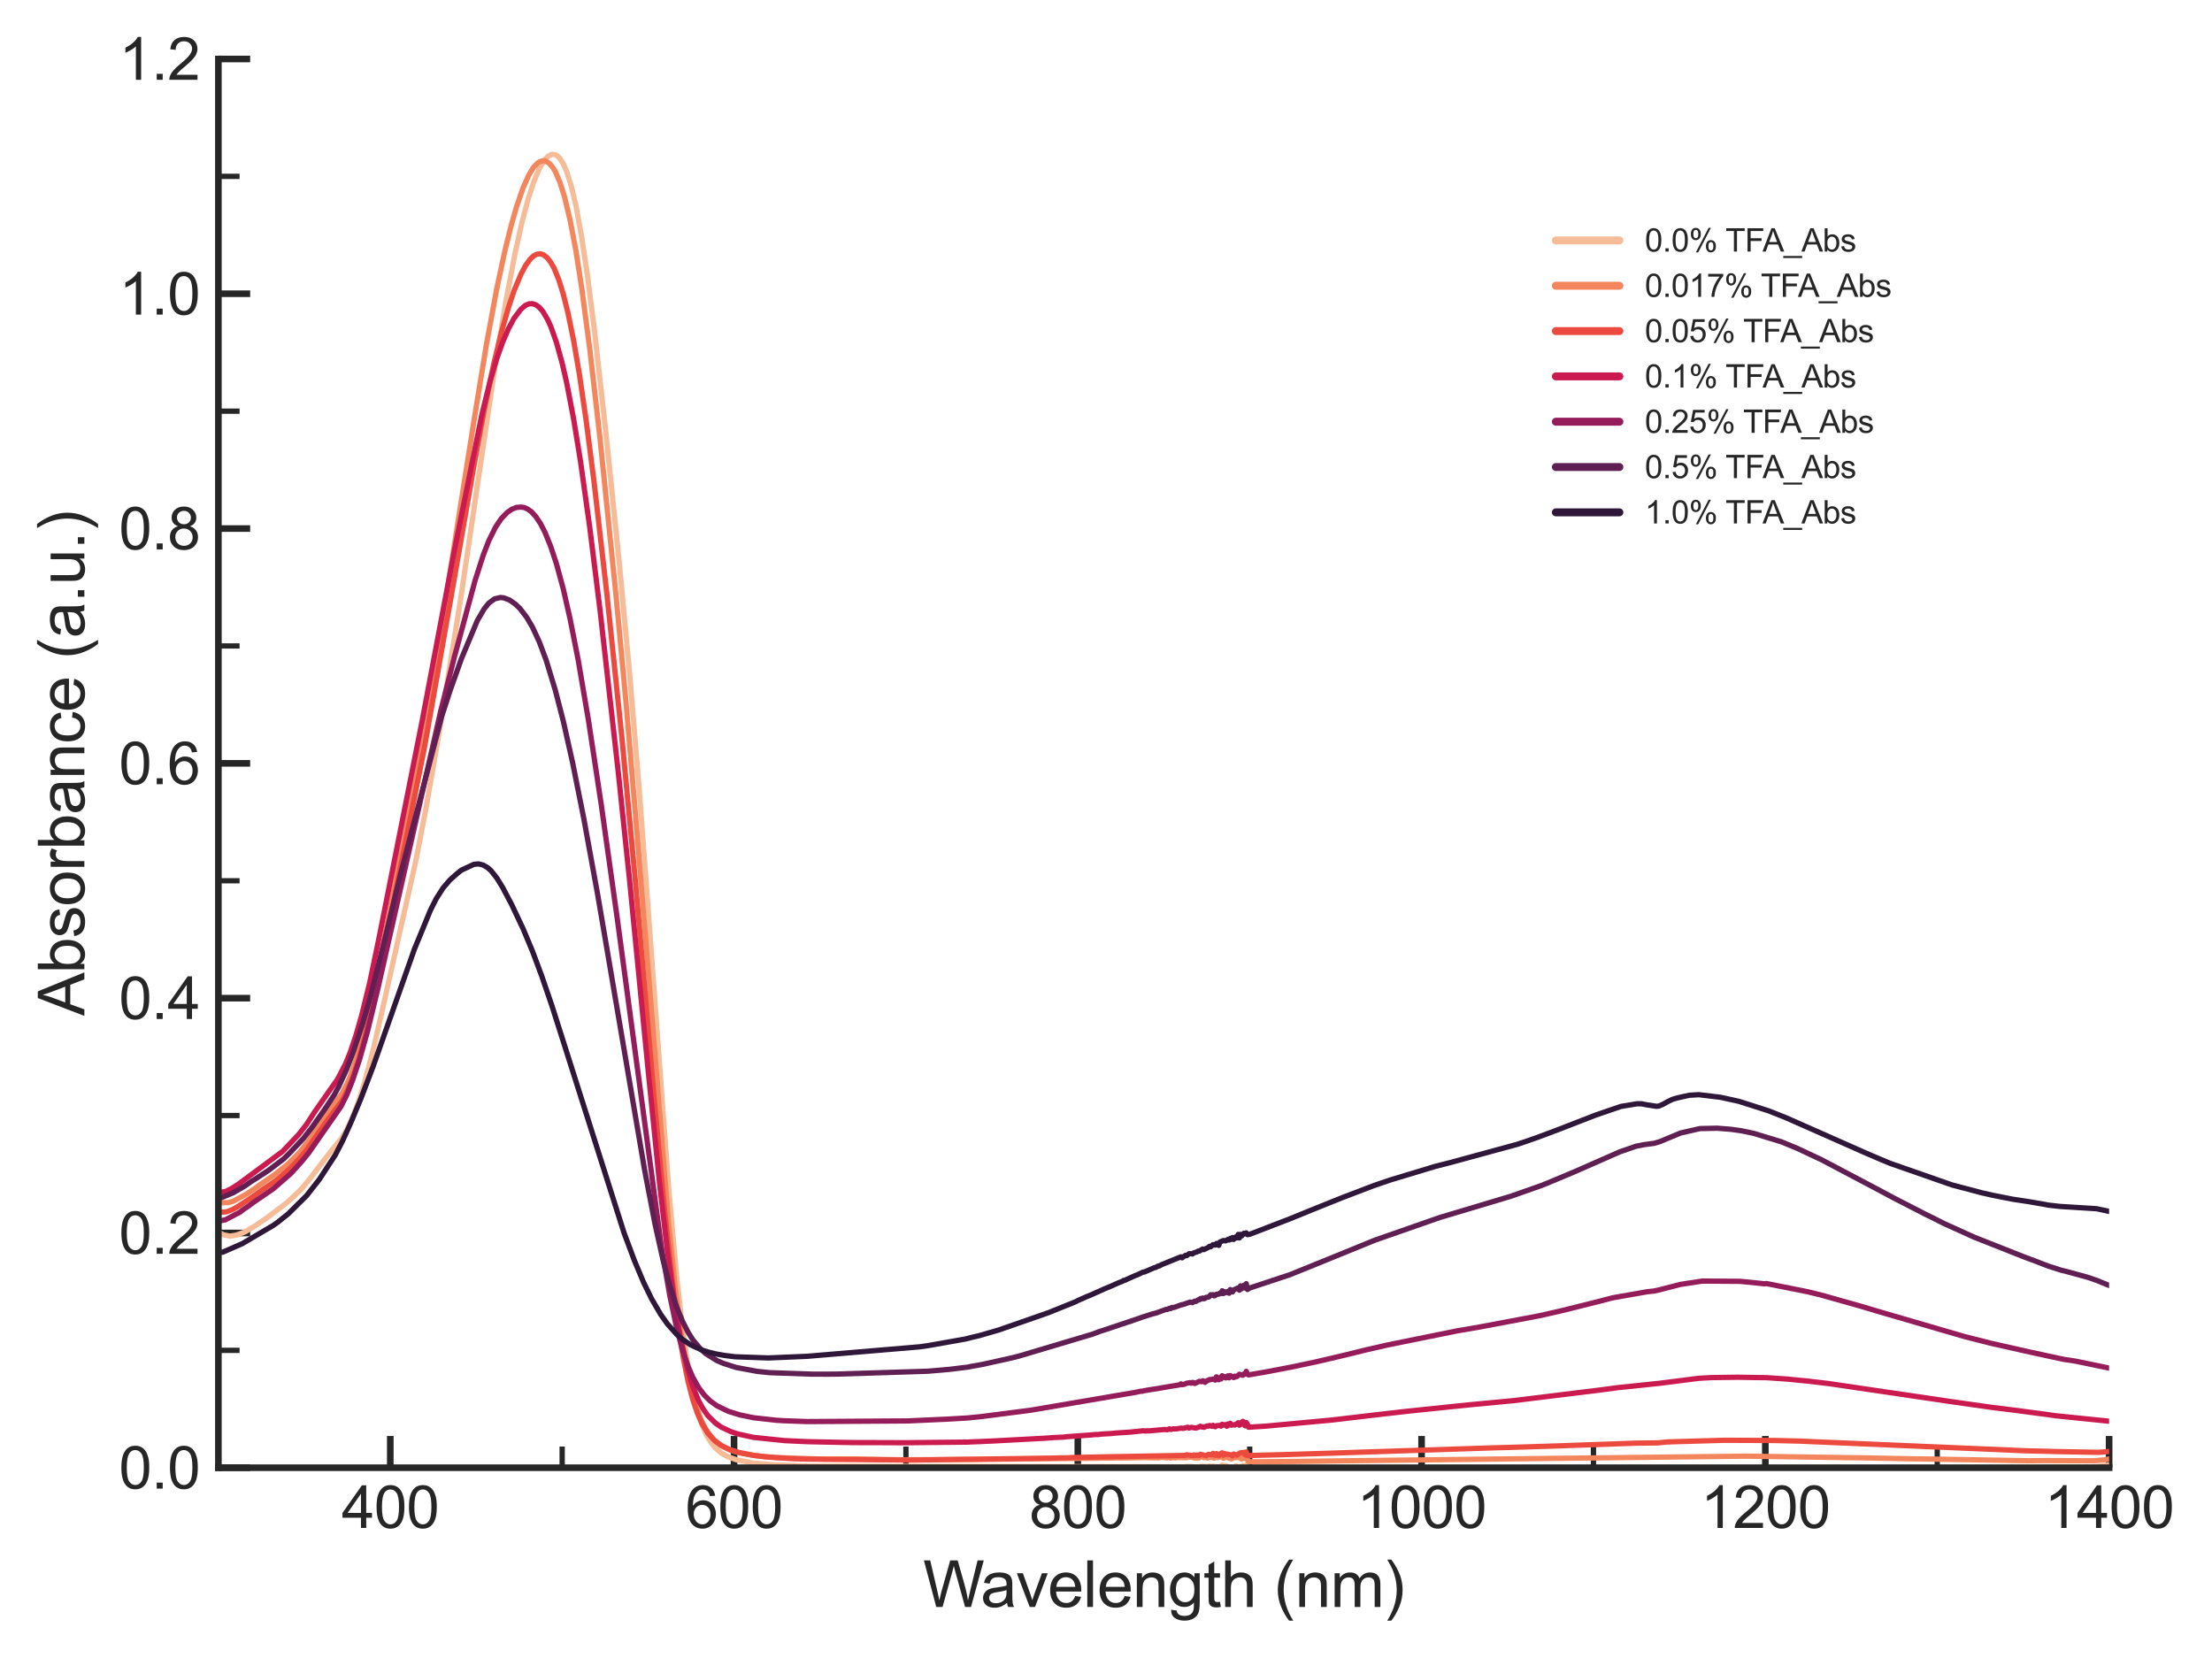 <?xml version="1.0" encoding="utf-8" standalone="no"?>
<!DOCTYPE svg PUBLIC "-//W3C//DTD SVG 1.1//EN"
  "http://www.w3.org/Graphics/SVG/1.1/DTD/svg11.dtd">
<svg xmlns:xlink="http://www.w3.org/1999/xlink" width="417.805pt" height="313.27pt" viewBox="0 0 417.805 313.27" xmlns="http://www.w3.org/2000/svg" version="1.1">
 <defs>
  <style type="text/css">*{stroke-linejoin: round; stroke-linecap: butt}</style>
 </defs>
 <g id="figure_1">
  <g id="patch_1">
   <path d="M 0 313.27 
L 417.805 313.27 
L 417.805 0 
L 0 0 
z
" style="fill: #ffffff"/>
  </g>
  <g id="axes_1">
   <g id="patch_2">
    <path d="M 41.251 277.249 
L 398.371 277.249 
L 398.371 11.137 
L 41.251 11.137 
z
" style="fill: #ffffff"/>
   </g>
   <g id="matplotlib.axis_1">
    <g id="xtick_1">
     <g id="line2d_1">
      <defs>
       <path id="m7fcf924cc2" d="M 0 0 
L 0 -6 
" style="stroke: #262626; stroke-width: 1.25"/>
      </defs>
      <g>
       <use xlink:href="#m7fcf924cc2" x="73.717" y="277.249" style="fill: #262626; stroke: #262626; stroke-width: 1.25"/>
      </g>
     </g>
     <g id="text_1">
      <!-- 400 -->
      <g style="fill: #262626" transform="translate(64.541 288.622) scale(0.11 -0.11)">
       <defs>
        <path id="ArialMT-34" d="M 2069 0 
L 2069 1097 
L 81 1097 
L 81 1613 
L 2172 4581 
L 2631 4581 
L 2631 1613 
L 3250 1613 
L 3250 1097 
L 2631 1097 
L 2631 0 
L 2069 0 
z
M 2069 1613 
L 2069 3678 
L 634 1613 
L 2069 1613 
z
" transform="scale(0.016)"/>
        <path id="ArialMT-30" d="M 266 2259 
Q 266 3072 433 3567 
Q 600 4063 929 4331 
Q 1259 4600 1759 4600 
Q 2128 4600 2406 4451 
Q 2684 4303 2865 4023 
Q 3047 3744 3150 3342 
Q 3253 2941 3253 2259 
Q 3253 1453 3087 958 
Q 2922 463 2592 192 
Q 2263 -78 1759 -78 
Q 1097 -78 719 397 
Q 266 969 266 2259 
z
M 844 2259 
Q 844 1131 1108 757 
Q 1372 384 1759 384 
Q 2147 384 2411 759 
Q 2675 1134 2675 2259 
Q 2675 3391 2411 3762 
Q 2147 4134 1753 4134 
Q 1366 4134 1134 3806 
Q 844 3388 844 2259 
z
" transform="scale(0.016)"/>
       </defs>
       <use xlink:href="#ArialMT-34"/>
       <use xlink:href="#ArialMT-30" x="55.615"/>
       <use xlink:href="#ArialMT-30" x="111.23"/>
      </g>
     </g>
    </g>
    <g id="xtick_2">
     <g id="line2d_2">
      <g>
       <use xlink:href="#m7fcf924cc2" x="138.648" y="277.249" style="fill: #262626; stroke: #262626; stroke-width: 1.25"/>
      </g>
     </g>
     <g id="text_2">
      <!-- 600 -->
      <g style="fill: #262626" transform="translate(129.472 288.622) scale(0.11 -0.11)">
       <defs>
        <path id="ArialMT-36" d="M 3184 3459 
L 2625 3416 
Q 2550 3747 2413 3897 
Q 2184 4138 1850 4138 
Q 1581 4138 1378 3988 
Q 1113 3794 959 3422 
Q 806 3050 800 2363 
Q 1003 2672 1297 2822 
Q 1591 2972 1913 2972 
Q 2475 2972 2870 2558 
Q 3266 2144 3266 1488 
Q 3266 1056 3080 686 
Q 2894 316 2569 119 
Q 2244 -78 1831 -78 
Q 1128 -78 684 439 
Q 241 956 241 2144 
Q 241 3472 731 4075 
Q 1159 4600 1884 4600 
Q 2425 4600 2770 4297 
Q 3116 3994 3184 3459 
z
M 888 1484 
Q 888 1194 1011 928 
Q 1134 663 1356 523 
Q 1578 384 1822 384 
Q 2178 384 2434 671 
Q 2691 959 2691 1453 
Q 2691 1928 2437 2201 
Q 2184 2475 1800 2475 
Q 1419 2475 1153 2201 
Q 888 1928 888 1484 
z
" transform="scale(0.016)"/>
       </defs>
       <use xlink:href="#ArialMT-36"/>
       <use xlink:href="#ArialMT-30" x="55.615"/>
       <use xlink:href="#ArialMT-30" x="111.23"/>
      </g>
     </g>
    </g>
    <g id="xtick_3">
     <g id="line2d_3">
      <g>
       <use xlink:href="#m7fcf924cc2" x="203.579" y="277.249" style="fill: #262626; stroke: #262626; stroke-width: 1.25"/>
      </g>
     </g>
     <g id="text_3">
      <!-- 800 -->
      <g style="fill: #262626" transform="translate(194.403 288.622) scale(0.11 -0.11)">
       <defs>
        <path id="ArialMT-38" d="M 1131 2484 
Q 781 2613 612 2850 
Q 444 3088 444 3419 
Q 444 3919 803 4259 
Q 1163 4600 1759 4600 
Q 2359 4600 2725 4251 
Q 3091 3903 3091 3403 
Q 3091 3084 2923 2848 
Q 2756 2613 2416 2484 
Q 2838 2347 3058 2040 
Q 3278 1734 3278 1309 
Q 3278 722 2862 322 
Q 2447 -78 1769 -78 
Q 1091 -78 675 323 
Q 259 725 259 1325 
Q 259 1772 486 2073 
Q 713 2375 1131 2484 
z
M 1019 3438 
Q 1019 3113 1228 2906 
Q 1438 2700 1772 2700 
Q 2097 2700 2305 2904 
Q 2513 3109 2513 3406 
Q 2513 3716 2298 3927 
Q 2084 4138 1766 4138 
Q 1444 4138 1231 3931 
Q 1019 3725 1019 3438 
z
M 838 1322 
Q 838 1081 952 856 
Q 1066 631 1291 507 
Q 1516 384 1775 384 
Q 2178 384 2440 643 
Q 2703 903 2703 1303 
Q 2703 1709 2433 1975 
Q 2163 2241 1756 2241 
Q 1359 2241 1098 1978 
Q 838 1716 838 1322 
z
" transform="scale(0.016)"/>
       </defs>
       <use xlink:href="#ArialMT-38"/>
       <use xlink:href="#ArialMT-30" x="55.615"/>
       <use xlink:href="#ArialMT-30" x="111.23"/>
      </g>
     </g>
    </g>
    <g id="xtick_4">
     <g id="line2d_4">
      <g>
       <use xlink:href="#m7fcf924cc2" x="268.509" y="277.249" style="fill: #262626; stroke: #262626; stroke-width: 1.25"/>
      </g>
     </g>
     <g id="text_4">
      <!-- 1000 -->
      <g style="fill: #262626" transform="translate(256.275 288.622) scale(0.11 -0.11)">
       <defs>
        <path id="ArialMT-31" d="M 2384 0 
L 1822 0 
L 1822 3584 
Q 1619 3391 1289 3197 
Q 959 3003 697 2906 
L 697 3450 
Q 1169 3672 1522 3987 
Q 1875 4303 2022 4600 
L 2384 4600 
L 2384 0 
z
" transform="scale(0.016)"/>
       </defs>
       <use xlink:href="#ArialMT-31"/>
       <use xlink:href="#ArialMT-30" x="55.615"/>
       <use xlink:href="#ArialMT-30" x="111.23"/>
       <use xlink:href="#ArialMT-30" x="166.846"/>
      </g>
     </g>
    </g>
    <g id="xtick_5">
     <g id="line2d_5">
      <g>
       <use xlink:href="#m7fcf924cc2" x="333.44" y="277.249" style="fill: #262626; stroke: #262626; stroke-width: 1.25"/>
      </g>
     </g>
     <g id="text_5">
      <!-- 1200 -->
      <g style="fill: #262626" transform="translate(321.206 288.622) scale(0.11 -0.11)">
       <defs>
        <path id="ArialMT-32" d="M 3222 541 
L 3222 0 
L 194 0 
Q 188 203 259 391 
Q 375 700 629 1000 
Q 884 1300 1366 1694 
Q 2113 2306 2375 2664 
Q 2638 3022 2638 3341 
Q 2638 3675 2398 3904 
Q 2159 4134 1775 4134 
Q 1369 4134 1125 3890 
Q 881 3647 878 3216 
L 300 3275 
Q 359 3922 746 4261 
Q 1134 4600 1788 4600 
Q 2447 4600 2831 4234 
Q 3216 3869 3216 3328 
Q 3216 3053 3103 2787 
Q 2991 2522 2730 2228 
Q 2469 1934 1863 1422 
Q 1356 997 1212 845 
Q 1069 694 975 541 
L 3222 541 
z
" transform="scale(0.016)"/>
       </defs>
       <use xlink:href="#ArialMT-31"/>
       <use xlink:href="#ArialMT-32" x="55.615"/>
       <use xlink:href="#ArialMT-30" x="111.23"/>
       <use xlink:href="#ArialMT-30" x="166.846"/>
      </g>
     </g>
    </g>
    <g id="xtick_6">
     <g id="line2d_6">
      <g>
       <use xlink:href="#m7fcf924cc2" x="398.371" y="277.249" style="fill: #262626; stroke: #262626; stroke-width: 1.25"/>
      </g>
     </g>
     <g id="text_6">
      <!-- 1400 -->
      <g style="fill: #262626" transform="translate(386.137 288.622) scale(0.11 -0.11)">
       <use xlink:href="#ArialMT-31"/>
       <use xlink:href="#ArialMT-34" x="55.615"/>
       <use xlink:href="#ArialMT-30" x="111.23"/>
       <use xlink:href="#ArialMT-30" x="166.846"/>
      </g>
     </g>
    </g>
    <g id="xtick_7">
     <g id="line2d_7">
      <defs>
       <path id="md3c2febfb7" d="M 0 0 
L 0 -4 
" style="stroke: #262626"/>
      </defs>
      <g>
       <use xlink:href="#md3c2febfb7" x="106.182" y="277.249" style="fill: #262626; stroke: #262626"/>
      </g>
     </g>
    </g>
    <g id="xtick_8">
     <g id="line2d_8">
      <g>
       <use xlink:href="#md3c2febfb7" x="171.113" y="277.249" style="fill: #262626; stroke: #262626"/>
      </g>
     </g>
    </g>
    <g id="xtick_9">
     <g id="line2d_9">
      <g>
       <use xlink:href="#md3c2febfb7" x="236.044" y="277.249" style="fill: #262626; stroke: #262626"/>
      </g>
     </g>
    </g>
    <g id="xtick_10">
     <g id="line2d_10">
      <g>
       <use xlink:href="#md3c2febfb7" x="300.975" y="277.249" style="fill: #262626; stroke: #262626"/>
      </g>
     </g>
    </g>
    <g id="xtick_11">
     <g id="line2d_11">
      <g>
       <use xlink:href="#md3c2febfb7" x="365.906" y="277.249" style="fill: #262626; stroke: #262626"/>
      </g>
     </g>
    </g>
    <g id="text_7">
     <!-- Wavelength (nm) -->
     <g style="fill: #262626" transform="translate(174.357 303.544) scale(0.12 -0.12)">
      <defs>
       <path id="ArialMT-57" d="M 1294 0 
L 78 4581 
L 700 4581 
L 1397 1578 
Q 1509 1106 1591 641 
Q 1766 1375 1797 1488 
L 2669 4581 
L 3400 4581 
L 4056 2263 
Q 4303 1400 4413 641 
Q 4500 1075 4641 1638 
L 5359 4581 
L 5969 4581 
L 4713 0 
L 4128 0 
L 3163 3491 
Q 3041 3928 3019 4028 
Q 2947 3713 2884 3491 
L 1913 0 
L 1294 0 
z
" transform="scale(0.016)"/>
       <path id="ArialMT-61" d="M 2588 409 
Q 2275 144 1986 34 
Q 1697 -75 1366 -75 
Q 819 -75 525 192 
Q 231 459 231 875 
Q 231 1119 342 1320 
Q 453 1522 633 1644 
Q 813 1766 1038 1828 
Q 1203 1872 1538 1913 
Q 2219 1994 2541 2106 
Q 2544 2222 2544 2253 
Q 2544 2597 2384 2738 
Q 2169 2928 1744 2928 
Q 1347 2928 1158 2789 
Q 969 2650 878 2297 
L 328 2372 
Q 403 2725 575 2942 
Q 747 3159 1072 3276 
Q 1397 3394 1825 3394 
Q 2250 3394 2515 3294 
Q 2781 3194 2906 3042 
Q 3031 2891 3081 2659 
Q 3109 2516 3109 2141 
L 3109 1391 
Q 3109 606 3145 398 
Q 3181 191 3288 0 
L 2700 0 
Q 2613 175 2588 409 
z
M 2541 1666 
Q 2234 1541 1622 1453 
Q 1275 1403 1131 1340 
Q 988 1278 909 1158 
Q 831 1038 831 891 
Q 831 666 1001 516 
Q 1172 366 1500 366 
Q 1825 366 2078 508 
Q 2331 650 2450 897 
Q 2541 1088 2541 1459 
L 2541 1666 
z
" transform="scale(0.016)"/>
       <path id="ArialMT-76" d="M 1344 0 
L 81 3319 
L 675 3319 
L 1388 1331 
Q 1503 1009 1600 663 
Q 1675 925 1809 1294 
L 2547 3319 
L 3125 3319 
L 1869 0 
L 1344 0 
z
" transform="scale(0.016)"/>
       <path id="ArialMT-65" d="M 2694 1069 
L 3275 997 
Q 3138 488 2766 206 
Q 2394 -75 1816 -75 
Q 1088 -75 661 373 
Q 234 822 234 1631 
Q 234 2469 665 2931 
Q 1097 3394 1784 3394 
Q 2450 3394 2872 2941 
Q 3294 2488 3294 1666 
Q 3294 1616 3291 1516 
L 816 1516 
Q 847 969 1125 678 
Q 1403 388 1819 388 
Q 2128 388 2347 550 
Q 2566 713 2694 1069 
z
M 847 1978 
L 2700 1978 
Q 2663 2397 2488 2606 
Q 2219 2931 1791 2931 
Q 1403 2931 1139 2672 
Q 875 2413 847 1978 
z
" transform="scale(0.016)"/>
       <path id="ArialMT-6c" d="M 409 0 
L 409 4581 
L 972 4581 
L 972 0 
L 409 0 
z
" transform="scale(0.016)"/>
       <path id="ArialMT-6e" d="M 422 0 
L 422 3319 
L 928 3319 
L 928 2847 
Q 1294 3394 1984 3394 
Q 2284 3394 2536 3286 
Q 2788 3178 2913 3003 
Q 3038 2828 3088 2588 
Q 3119 2431 3119 2041 
L 3119 0 
L 2556 0 
L 2556 2019 
Q 2556 2363 2490 2533 
Q 2425 2703 2258 2804 
Q 2091 2906 1866 2906 
Q 1506 2906 1245 2678 
Q 984 2450 984 1813 
L 984 0 
L 422 0 
z
" transform="scale(0.016)"/>
       <path id="ArialMT-67" d="M 319 -275 
L 866 -356 
Q 900 -609 1056 -725 
Q 1266 -881 1628 -881 
Q 2019 -881 2231 -725 
Q 2444 -569 2519 -288 
Q 2563 -116 2559 434 
Q 2191 0 1641 0 
Q 956 0 581 494 
Q 206 988 206 1678 
Q 206 2153 378 2554 
Q 550 2956 876 3175 
Q 1203 3394 1644 3394 
Q 2231 3394 2613 2919 
L 2613 3319 
L 3131 3319 
L 3131 450 
Q 3131 -325 2973 -648 
Q 2816 -972 2473 -1159 
Q 2131 -1347 1631 -1347 
Q 1038 -1347 672 -1080 
Q 306 -813 319 -275 
z
M 784 1719 
Q 784 1066 1043 766 
Q 1303 466 1694 466 
Q 2081 466 2343 764 
Q 2606 1063 2606 1700 
Q 2606 2309 2336 2618 
Q 2066 2928 1684 2928 
Q 1309 2928 1046 2623 
Q 784 2319 784 1719 
z
" transform="scale(0.016)"/>
       <path id="ArialMT-74" d="M 1650 503 
L 1731 6 
Q 1494 -44 1306 -44 
Q 1000 -44 831 53 
Q 663 150 594 308 
Q 525 466 525 972 
L 525 2881 
L 113 2881 
L 113 3319 
L 525 3319 
L 525 4141 
L 1084 4478 
L 1084 3319 
L 1650 3319 
L 1650 2881 
L 1084 2881 
L 1084 941 
Q 1084 700 1114 631 
Q 1144 563 1211 522 
Q 1278 481 1403 481 
Q 1497 481 1650 503 
z
" transform="scale(0.016)"/>
       <path id="ArialMT-68" d="M 422 0 
L 422 4581 
L 984 4581 
L 984 2938 
Q 1378 3394 1978 3394 
Q 2347 3394 2619 3248 
Q 2891 3103 3008 2847 
Q 3125 2591 3125 2103 
L 3125 0 
L 2563 0 
L 2563 2103 
Q 2563 2525 2380 2717 
Q 2197 2909 1863 2909 
Q 1613 2909 1392 2779 
Q 1172 2650 1078 2428 
Q 984 2206 984 1816 
L 984 0 
L 422 0 
z
" transform="scale(0.016)"/>
       <path id="ArialMT-20" transform="scale(0.016)"/>
       <path id="ArialMT-28" d="M 1497 -1347 
Q 1031 -759 709 28 
Q 388 816 388 1659 
Q 388 2403 628 3084 
Q 909 3875 1497 4659 
L 1900 4659 
Q 1522 4009 1400 3731 
Q 1209 3300 1100 2831 
Q 966 2247 966 1656 
Q 966 153 1900 -1347 
L 1497 -1347 
z
" transform="scale(0.016)"/>
       <path id="ArialMT-6d" d="M 422 0 
L 422 3319 
L 925 3319 
L 925 2853 
Q 1081 3097 1340 3245 
Q 1600 3394 1931 3394 
Q 2300 3394 2536 3241 
Q 2772 3088 2869 2813 
Q 3263 3394 3894 3394 
Q 4388 3394 4653 3120 
Q 4919 2847 4919 2278 
L 4919 0 
L 4359 0 
L 4359 2091 
Q 4359 2428 4304 2576 
Q 4250 2725 4106 2815 
Q 3963 2906 3769 2906 
Q 3419 2906 3187 2673 
Q 2956 2441 2956 1928 
L 2956 0 
L 2394 0 
L 2394 2156 
Q 2394 2531 2256 2718 
Q 2119 2906 1806 2906 
Q 1569 2906 1367 2781 
Q 1166 2656 1075 2415 
Q 984 2175 984 1722 
L 984 0 
L 422 0 
z
" transform="scale(0.016)"/>
       <path id="ArialMT-29" d="M 791 -1347 
L 388 -1347 
Q 1322 153 1322 1656 
Q 1322 2244 1188 2822 
Q 1081 3291 891 3722 
Q 769 4003 388 4659 
L 791 4659 
Q 1378 3875 1659 3084 
Q 1900 2403 1900 1659 
Q 1900 816 1576 28 
Q 1253 -759 791 -1347 
z
" transform="scale(0.016)"/>
      </defs>
      <use xlink:href="#ArialMT-57"/>
      <use xlink:href="#ArialMT-61" x="90.635"/>
      <use xlink:href="#ArialMT-76" x="146.25"/>
      <use xlink:href="#ArialMT-65" x="196.25"/>
      <use xlink:href="#ArialMT-6c" x="251.865"/>
      <use xlink:href="#ArialMT-65" x="274.082"/>
      <use xlink:href="#ArialMT-6e" x="329.697"/>
      <use xlink:href="#ArialMT-67" x="385.312"/>
      <use xlink:href="#ArialMT-74" x="440.928"/>
      <use xlink:href="#ArialMT-68" x="468.711"/>
      <use xlink:href="#ArialMT-20" x="524.326"/>
      <use xlink:href="#ArialMT-28" x="552.109"/>
      <use xlink:href="#ArialMT-6e" x="585.41"/>
      <use xlink:href="#ArialMT-6d" x="641.025"/>
      <use xlink:href="#ArialMT-29" x="724.326"/>
     </g>
    </g>
   </g>
   <g id="matplotlib.axis_2">
    <g id="ytick_1">
     <g id="line2d_12">
      <defs>
       <path id="ma974433d5e" d="M 0 0 
L 6 0 
" style="stroke: #262626; stroke-width: 1.25"/>
      </defs>
      <g>
       <use xlink:href="#ma974433d5e" x="41.251" y="277.249" style="fill: #262626; stroke: #262626; stroke-width: 1.25"/>
      </g>
     </g>
     <g id="text_8">
      <!-- 0.0 -->
      <g style="fill: #262626" transform="translate(22.461 281.186) scale(0.11 -0.11)">
       <defs>
        <path id="ArialMT-2e" d="M 581 0 
L 581 641 
L 1222 641 
L 1222 0 
L 581 0 
z
" transform="scale(0.016)"/>
       </defs>
       <use xlink:href="#ArialMT-30"/>
       <use xlink:href="#ArialMT-2e" x="55.615"/>
       <use xlink:href="#ArialMT-30" x="83.398"/>
      </g>
     </g>
    </g>
    <g id="ytick_2">
     <g id="line2d_13">
      <g>
       <use xlink:href="#ma974433d5e" x="41.251" y="232.897" style="fill: #262626; stroke: #262626; stroke-width: 1.25"/>
      </g>
     </g>
     <g id="text_9">
      <!-- 0.2 -->
      <g style="fill: #262626" transform="translate(22.461 236.834) scale(0.11 -0.11)">
       <use xlink:href="#ArialMT-30"/>
       <use xlink:href="#ArialMT-2e" x="55.615"/>
       <use xlink:href="#ArialMT-32" x="83.398"/>
      </g>
     </g>
    </g>
    <g id="ytick_3">
     <g id="line2d_14">
      <g>
       <use xlink:href="#ma974433d5e" x="41.251" y="188.545" style="fill: #262626; stroke: #262626; stroke-width: 1.25"/>
      </g>
     </g>
     <g id="text_10">
      <!-- 0.4 -->
      <g style="fill: #262626" transform="translate(22.461 192.482) scale(0.11 -0.11)">
       <use xlink:href="#ArialMT-30"/>
       <use xlink:href="#ArialMT-2e" x="55.615"/>
       <use xlink:href="#ArialMT-34" x="83.398"/>
      </g>
     </g>
    </g>
    <g id="ytick_4">
     <g id="line2d_15">
      <g>
       <use xlink:href="#ma974433d5e" x="41.251" y="144.193" style="fill: #262626; stroke: #262626; stroke-width: 1.25"/>
      </g>
     </g>
     <g id="text_11">
      <!-- 0.6 -->
      <g style="fill: #262626" transform="translate(22.461 148.13) scale(0.11 -0.11)">
       <use xlink:href="#ArialMT-30"/>
       <use xlink:href="#ArialMT-2e" x="55.615"/>
       <use xlink:href="#ArialMT-36" x="83.398"/>
      </g>
     </g>
    </g>
    <g id="ytick_5">
     <g id="line2d_16">
      <g>
       <use xlink:href="#ma974433d5e" x="41.251" y="99.841" style="fill: #262626; stroke: #262626; stroke-width: 1.25"/>
      </g>
     </g>
     <g id="text_12">
      <!-- 0.8 -->
      <g style="fill: #262626" transform="translate(22.461 103.778) scale(0.11 -0.11)">
       <use xlink:href="#ArialMT-30"/>
       <use xlink:href="#ArialMT-2e" x="55.615"/>
       <use xlink:href="#ArialMT-38" x="83.398"/>
      </g>
     </g>
    </g>
    <g id="ytick_6">
     <g id="line2d_17">
      <g>
       <use xlink:href="#ma974433d5e" x="41.251" y="55.489" style="fill: #262626; stroke: #262626; stroke-width: 1.25"/>
      </g>
     </g>
     <g id="text_13">
      <!-- 1.0 -->
      <g style="fill: #262626" transform="translate(22.461 59.426) scale(0.11 -0.11)">
       <use xlink:href="#ArialMT-31"/>
       <use xlink:href="#ArialMT-2e" x="55.615"/>
       <use xlink:href="#ArialMT-30" x="83.398"/>
      </g>
     </g>
    </g>
    <g id="ytick_7">
     <g id="line2d_18">
      <g>
       <use xlink:href="#ma974433d5e" x="41.251" y="11.137" style="fill: #262626; stroke: #262626; stroke-width: 1.25"/>
      </g>
     </g>
     <g id="text_14">
      <!-- 1.2 -->
      <g style="fill: #262626" transform="translate(22.461 15.074) scale(0.11 -0.11)">
       <use xlink:href="#ArialMT-31"/>
       <use xlink:href="#ArialMT-2e" x="55.615"/>
       <use xlink:href="#ArialMT-32" x="83.398"/>
      </g>
     </g>
    </g>
    <g id="ytick_8">
     <g id="line2d_19">
      <defs>
       <path id="mdc1d332858" d="M 0 0 
L 4 0 
" style="stroke: #262626"/>
      </defs>
      <g>
       <use xlink:href="#mdc1d332858" x="41.251" y="255.073" style="fill: #262626; stroke: #262626"/>
      </g>
     </g>
    </g>
    <g id="ytick_9">
     <g id="line2d_20">
      <g>
       <use xlink:href="#mdc1d332858" x="41.251" y="210.721" style="fill: #262626; stroke: #262626"/>
      </g>
     </g>
    </g>
    <g id="ytick_10">
     <g id="line2d_21">
      <g>
       <use xlink:href="#mdc1d332858" x="41.251" y="166.369" style="fill: #262626; stroke: #262626"/>
      </g>
     </g>
    </g>
    <g id="ytick_11">
     <g id="line2d_22">
      <g>
       <use xlink:href="#mdc1d332858" x="41.251" y="122.017" style="fill: #262626; stroke: #262626"/>
      </g>
     </g>
    </g>
    <g id="ytick_12">
     <g id="line2d_23">
      <g>
       <use xlink:href="#mdc1d332858" x="41.251" y="77.665" style="fill: #262626; stroke: #262626"/>
      </g>
     </g>
    </g>
    <g id="ytick_13">
     <g id="line2d_24">
      <g>
       <use xlink:href="#mdc1d332858" x="41.251" y="33.313" style="fill: #262626; stroke: #262626"/>
      </g>
     </g>
    </g>
    <g id="text_15">
     <!-- Absorbance (a.u.) -->
     <g style="fill: #262626" transform="translate(15.936 191.882) rotate(-90) scale(0.12 -0.12)">
      <defs>
       <path id="ArialMT-41" d="M -9 0 
L 1750 4581 
L 2403 4581 
L 4278 0 
L 3588 0 
L 3053 1388 
L 1138 1388 
L 634 0 
L -9 0 
z
M 1313 1881 
L 2866 1881 
L 2388 3150 
Q 2169 3728 2063 4100 
Q 1975 3659 1816 3225 
L 1313 1881 
z
" transform="scale(0.016)"/>
       <path id="ArialMT-62" d="M 941 0 
L 419 0 
L 419 4581 
L 981 4581 
L 981 2947 
Q 1338 3394 1891 3394 
Q 2197 3394 2470 3270 
Q 2744 3147 2920 2923 
Q 3097 2700 3197 2384 
Q 3297 2069 3297 1709 
Q 3297 856 2875 390 
Q 2453 -75 1863 -75 
Q 1275 -75 941 416 
L 941 0 
z
M 934 1684 
Q 934 1088 1097 822 
Q 1363 388 1816 388 
Q 2184 388 2453 708 
Q 2722 1028 2722 1663 
Q 2722 2313 2464 2622 
Q 2206 2931 1841 2931 
Q 1472 2931 1203 2611 
Q 934 2291 934 1684 
z
" transform="scale(0.016)"/>
       <path id="ArialMT-73" d="M 197 991 
L 753 1078 
Q 800 744 1014 566 
Q 1228 388 1613 388 
Q 2000 388 2187 545 
Q 2375 703 2375 916 
Q 2375 1106 2209 1216 
Q 2094 1291 1634 1406 
Q 1016 1563 777 1677 
Q 538 1791 414 1992 
Q 291 2194 291 2438 
Q 291 2659 392 2848 
Q 494 3038 669 3163 
Q 800 3259 1026 3326 
Q 1253 3394 1513 3394 
Q 1903 3394 2198 3281 
Q 2494 3169 2634 2976 
Q 2775 2784 2828 2463 
L 2278 2388 
Q 2241 2644 2061 2787 
Q 1881 2931 1553 2931 
Q 1166 2931 1000 2803 
Q 834 2675 834 2503 
Q 834 2394 903 2306 
Q 972 2216 1119 2156 
Q 1203 2125 1616 2013 
Q 2213 1853 2448 1751 
Q 2684 1650 2818 1456 
Q 2953 1263 2953 975 
Q 2953 694 2789 445 
Q 2625 197 2315 61 
Q 2006 -75 1616 -75 
Q 969 -75 630 194 
Q 291 463 197 991 
z
" transform="scale(0.016)"/>
       <path id="ArialMT-6f" d="M 213 1659 
Q 213 2581 725 3025 
Q 1153 3394 1769 3394 
Q 2453 3394 2887 2945 
Q 3322 2497 3322 1706 
Q 3322 1066 3130 698 
Q 2938 331 2570 128 
Q 2203 -75 1769 -75 
Q 1072 -75 642 372 
Q 213 819 213 1659 
z
M 791 1659 
Q 791 1022 1069 705 
Q 1347 388 1769 388 
Q 2188 388 2466 706 
Q 2744 1025 2744 1678 
Q 2744 2294 2464 2611 
Q 2184 2928 1769 2928 
Q 1347 2928 1069 2612 
Q 791 2297 791 1659 
z
" transform="scale(0.016)"/>
       <path id="ArialMT-72" d="M 416 0 
L 416 3319 
L 922 3319 
L 922 2816 
Q 1116 3169 1280 3281 
Q 1444 3394 1641 3394 
Q 1925 3394 2219 3213 
L 2025 2691 
Q 1819 2813 1613 2813 
Q 1428 2813 1281 2702 
Q 1134 2591 1072 2394 
Q 978 2094 978 1738 
L 978 0 
L 416 0 
z
" transform="scale(0.016)"/>
       <path id="ArialMT-63" d="M 2588 1216 
L 3141 1144 
Q 3050 572 2676 248 
Q 2303 -75 1759 -75 
Q 1078 -75 664 370 
Q 250 816 250 1647 
Q 250 2184 428 2587 
Q 606 2991 970 3192 
Q 1334 3394 1763 3394 
Q 2303 3394 2647 3120 
Q 2991 2847 3088 2344 
L 2541 2259 
Q 2463 2594 2264 2762 
Q 2066 2931 1784 2931 
Q 1359 2931 1093 2626 
Q 828 2322 828 1663 
Q 828 994 1084 691 
Q 1341 388 1753 388 
Q 2084 388 2306 591 
Q 2528 794 2588 1216 
z
" transform="scale(0.016)"/>
       <path id="ArialMT-75" d="M 2597 0 
L 2597 488 
Q 2209 -75 1544 -75 
Q 1250 -75 995 37 
Q 741 150 617 320 
Q 494 491 444 738 
Q 409 903 409 1263 
L 409 3319 
L 972 3319 
L 972 1478 
Q 972 1038 1006 884 
Q 1059 663 1231 536 
Q 1403 409 1656 409 
Q 1909 409 2131 539 
Q 2353 669 2445 892 
Q 2538 1116 2538 1541 
L 2538 3319 
L 3100 3319 
L 3100 0 
L 2597 0 
z
" transform="scale(0.016)"/>
      </defs>
      <use xlink:href="#ArialMT-41"/>
      <use xlink:href="#ArialMT-62" x="66.699"/>
      <use xlink:href="#ArialMT-73" x="122.314"/>
      <use xlink:href="#ArialMT-6f" x="172.314"/>
      <use xlink:href="#ArialMT-72" x="227.93"/>
      <use xlink:href="#ArialMT-62" x="261.23"/>
      <use xlink:href="#ArialMT-61" x="316.846"/>
      <use xlink:href="#ArialMT-6e" x="372.461"/>
      <use xlink:href="#ArialMT-63" x="428.076"/>
      <use xlink:href="#ArialMT-65" x="478.076"/>
      <use xlink:href="#ArialMT-20" x="533.691"/>
      <use xlink:href="#ArialMT-28" x="561.475"/>
      <use xlink:href="#ArialMT-61" x="594.775"/>
      <use xlink:href="#ArialMT-2e" x="650.391"/>
      <use xlink:href="#ArialMT-75" x="678.174"/>
      <use xlink:href="#ArialMT-2e" x="733.789"/>
      <use xlink:href="#ArialMT-29" x="761.572"/>
     </g>
    </g>
   </g>
   <g id="PolyCollection_1"/>
   <g id="PolyCollection_2"/>
   <g id="PolyCollection_3"/>
   <g id="PolyCollection_4"/>
   <g id="PolyCollection_5"/>
   <g id="PolyCollection_6"/>
   <g id="PolyCollection_7"/>
   <g id="line2d_25">
    <path d="M 41.468 232.823 
L 42.117 233.222 
L 43.416 233.504 
L 44.714 233.284 
L 46.229 232.722 
L 48.177 231.566 
L 50.558 229.939 
L 54.237 227.136 
L 55.536 225.947 
L 57.051 224.459 
L 58.35 222.891 
L 62.678 217.24 
L 64.41 215.159 
L 65.492 213.402 
L 66.574 211.108 
L 67.873 207.622 
L 68.955 204.124 
L 70.47 198.375 
L 72.418 189.873 
L 75.881 174.407 
L 78.478 162.907 
L 80.426 152.865 
L 82.807 139.183 
L 86.919 113.734 
L 89.733 94.67 
L 93.412 69.812 
L 95.577 56.763 
L 97.308 47.727 
L 98.607 41.925 
L 99.689 37.831 
L 100.771 34.464 
L 101.853 31.87 
L 102.936 30.096 
L 103.585 29.466 
L 104.234 29.152 
L 104.884 29.222 
L 105.316 29.479 
L 105.749 29.918 
L 106.399 30.948 
L 107.048 32.444 
L 107.914 35.213 
L 108.779 38.843 
L 109.862 44.798 
L 110.944 51.971 
L 112.242 62.071 
L 114.407 81.353 
L 117.004 106.656 
L 118.952 127.546 
L 120.683 148.42 
L 122.631 174.627 
L 126.311 224.595 
L 127.826 241.3 
L 128.908 250.874 
L 129.99 258.312 
L 130.856 262.933 
L 131.722 266.45 
L 132.587 269.118 
L 133.453 271.083 
L 134.319 272.515 
L 135.185 273.567 
L 136.267 274.487 
L 137.565 275.207 
L 139.081 275.74 
L 142.327 276.382 
L 145.79 276.664 
L 152.716 276.942 
L 223.707 277.071 
L 224.14 277 
L 225.006 277.01 
L 226.088 277.166 
L 226.304 277.058 
L 226.521 277.125 
L 226.954 276.954 
L 228.036 277.058 
L 228.469 276.9 
L 228.902 277.13 
L 229.118 276.912 
L 229.334 277.208 
L 229.767 277.013 
L 229.984 277.186 
L 230.2 277.142 
L 230.417 276.982 
L 230.633 277.074 
L 230.85 276.721 
L 231.066 277.018 
L 231.282 277.109 
L 231.499 276.861 
L 232.581 277.231 
L 232.797 277.314 
L 233.014 277.276 
L 233.447 276.868 
L 233.663 277.314 
L 233.88 277.078 
L 234.096 277.141 
L 234.312 276.998 
L 234.529 277.122 
L 234.745 276.796 
L 234.962 277.244 
L 235.178 277.126 
L 235.395 276.669 
L 235.611 277.255 
L 236.477 277.288 
L 243.836 277.277 
L 246.433 277.285 
L 262.233 277.269 
L 265.696 277.284 
L 272.189 277.281 
L 285.391 277.273 
L 366.988 277.246 
L 368.503 277.254 
L 381.056 277.262 
L 384.952 277.19 
L 386.9 277.153 
L 388.632 277.127 
L 391.012 277.134 
L 394.692 277.107 
L 395.99 277.044 
L 397.938 276.8 
L 398.371 276.689 
L 398.371 276.689 
" clip-path="url(#pfef8917ded)" style="fill: none; stroke: #f6bb97; stroke-linecap: round"/>
   </g>
   <g id="line2d_26">
    <path d="M 41.468 227.046 
L 41.901 227.197 
L 42.983 227.165 
L 43.416 227.097 
L 44.065 226.89 
L 46.446 225.617 
L 47.961 224.623 
L 49.043 223.837 
L 51.857 221.89 
L 54.454 219.826 
L 56.618 217.627 
L 58.35 215.409 
L 61.38 210.892 
L 64.626 206.524 
L 65.709 204.387 
L 66.791 201.627 
L 68.306 196.748 
L 69.821 190.722 
L 71.769 181.495 
L 79.993 138.97 
L 84.322 112.485 
L 89.517 79.525 
L 91.897 64.957 
L 93.845 54.452 
L 95.36 47.404 
L 96.443 42.998 
L 97.525 39.169 
L 98.823 35.415 
L 99.906 33.017 
L 100.771 31.607 
L 101.637 30.714 
L 102.07 30.489 
L 102.719 30.351 
L 103.152 30.46 
L 103.801 30.889 
L 104.451 31.691 
L 104.884 32.407 
L 105.749 34.414 
L 106.615 37.132 
L 107.697 41.672 
L 108.779 47.347 
L 109.862 54.324 
L 111.377 65.786 
L 113.325 82.769 
L 116.355 112.479 
L 118.303 133.379 
L 120.467 159.017 
L 126.311 231.464 
L 127.609 243.782 
L 128.692 252.094 
L 129.557 257.42 
L 130.423 261.688 
L 131.505 265.71 
L 132.371 268.056 
L 133.237 269.803 
L 134.102 271.125 
L 134.968 272.094 
L 136.267 273.091 
L 137.782 273.841 
L 139.513 274.383 
L 142.543 274.934 
L 146.439 275.322 
L 155.746 275.626 
L 161.806 275.596 
L 169.165 275.718 
L 170.464 275.744 
L 171.979 275.731 
L 175.009 275.719 
L 177.606 275.706 
L 180.203 275.69 
L 182.368 275.679 
L 183.666 275.69 
L 202.063 275.497 
L 204.228 275.471 
L 205.094 275.481 
L 205.743 275.468 
L 207.474 275.453 
L 208.124 275.421 
L 208.773 275.434 
L 210.288 275.409 
L 211.154 275.388 
L 211.587 275.403 
L 212.669 275.4 
L 214.4 275.371 
L 214.833 275.358 
L 216.348 275.327 
L 216.781 275.35 
L 217.647 275.365 
L 218.946 275.379 
L 219.162 275.297 
L 219.595 275.296 
L 220.461 275.381 
L 220.893 275.22 
L 221.11 275.43 
L 221.543 275.317 
L 221.976 275.376 
L 222.408 275.304 
L 224.14 275.349 
L 224.356 275.212 
L 224.573 275.279 
L 224.789 275.189 
L 225.655 275.389 
L 226.521 275.383 
L 226.737 275.069 
L 227.17 275.206 
L 227.387 275.349 
L 227.819 275.234 
L 228.036 275.421 
L 228.469 275.185 
L 228.685 275.184 
L 228.902 275.32 
L 229.118 274.929 
L 229.334 275.429 
L 229.551 275.365 
L 229.767 275.17 
L 229.984 275.336 
L 230.2 275.288 
L 230.417 275.103 
L 230.633 275.203 
L 230.85 275.132 
L 231.066 275.45 
L 231.282 274.975 
L 231.499 275.296 
L 231.715 275.044 
L 231.932 275.063 
L 232.148 275.471 
L 232.365 275.242 
L 232.581 275.578 
L 233.014 275.37 
L 233.23 274.915 
L 233.447 275.36 
L 233.663 275.301 
L 233.88 275.085 
L 234.096 275.367 
L 234.312 274.946 
L 234.529 275.591 
L 234.745 275.156 
L 235.178 275.512 
L 235.395 274.607 
L 235.611 275.712 
L 235.828 276.118 
L 238.641 276.112 
L 244.485 276.064 
L 255.307 275.919 
L 329.761 275.061 
L 331.276 275.079 
L 352.27 275.386 
L 360.711 275.555 
L 363.309 275.584 
L 383.221 275.924 
L 386.684 275.894 
L 388.199 275.906 
L 395.558 275.932 
L 397.722 275.73 
L 398.371 275.579 
L 398.371 275.579 
" clip-path="url(#pfef8917ded)" style="fill: none; stroke: #f4865e; stroke-linecap: round"/>
   </g>
   <g id="line2d_27">
    <path d="M 41.468 228.941 
L 42.333 228.948 
L 42.766 228.9 
L 43.416 228.676 
L 44.065 228.411 
L 44.931 227.911 
L 47.961 225.901 
L 49.476 224.802 
L 51.64 223.333 
L 52.506 222.69 
L 54.454 221.007 
L 56.402 219.043 
L 57.917 217.192 
L 61.596 211.928 
L 64.626 207.919 
L 65.492 206.259 
L 66.574 203.621 
L 67.656 200.419 
L 68.955 195.773 
L 70.254 190.369 
L 71.985 182.154 
L 80.21 140.972 
L 85.188 112.846 
L 89.517 87.993 
L 91.464 77.371 
L 93.196 68.991 
L 94.711 62.735 
L 96.01 58.18 
L 97.092 54.927 
L 98.39 51.814 
L 99.256 50.172 
L 100.122 48.975 
L 100.771 48.344 
L 101.421 48.008 
L 102.07 47.941 
L 102.719 48.169 
L 103.368 48.705 
L 104.018 49.549 
L 104.667 50.688 
L 105.533 52.825 
L 106.399 55.58 
L 107.264 59.048 
L 108.347 64.33 
L 109.429 70.653 
L 110.727 79.539 
L 112.242 91.336 
L 114.623 112.148 
L 117.437 139.086 
L 120.034 166.628 
L 123.497 206.75 
L 125.445 227.929 
L 126.96 241.924 
L 128.259 251.704 
L 129.124 256.857 
L 129.99 261.05 
L 130.856 264.392 
L 131.722 266.941 
L 132.587 268.897 
L 133.67 270.688 
L 134.968 272.12 
L 136.267 273.072 
L 137.998 273.89 
L 139.513 274.364 
L 142.111 274.882 
L 144.491 275.185 
L 149.469 275.519 
L 152.283 275.614 
L 172.412 275.801 
L 199.033 275.423 
L 200.116 275.381 
L 201.414 275.376 
L 202.496 275.322 
L 205.094 275.266 
L 208.557 275.187 
L 209.639 275.169 
L 223.924 274.909 
L 224.14 274.799 
L 225.222 274.947 
L 225.439 274.828 
L 225.655 274.952 
L 225.871 274.847 
L 226.521 274.921 
L 226.737 274.699 
L 227.819 274.962 
L 228.252 274.718 
L 228.902 274.802 
L 229.118 274.535 
L 229.551 274.903 
L 229.767 274.574 
L 230.2 274.992 
L 230.417 274.652 
L 230.85 274.427 
L 231.066 274.884 
L 231.282 274.554 
L 231.499 274.768 
L 231.715 274.657 
L 232.581 274.84 
L 232.797 275.024 
L 233.014 274.656 
L 233.663 274.869 
L 234.096 274.526 
L 234.312 274.403 
L 234.745 274.375 
L 234.962 274.347 
L 235.178 274.808 
L 235.395 274.26 
L 235.611 274.947 
L 237.992 274.881 
L 242.537 274.768 
L 250.112 274.538 
L 282.361 273.477 
L 284.959 273.412 
L 293.832 273.137 
L 308.983 272.602 
L 313.095 272.553 
L 315.043 272.367 
L 325.649 272.06 
L 334.955 272.095 
L 339.717 272.21 
L 382.788 274.05 
L 386.684 274.139 
L 387.982 274.184 
L 396.423 274.339 
L 398.371 274.173 
L 398.371 274.173 
" clip-path="url(#pfef8917ded)" style="fill: none; stroke: #ec4a3e; stroke-linecap: round"/>
   </g>
   <g id="line2d_28">
    <path d="M 41.468 225.19 
L 42.117 225.155 
L 42.766 225.015 
L 43.199 224.767 
L 43.632 224.563 
L 44.931 223.74 
L 48.177 221.352 
L 53.372 217.494 
L 56.402 214.308 
L 57.917 212.366 
L 59.432 210.024 
L 62.462 205.69 
L 63.761 203.861 
L 65.276 200.925 
L 66.141 198.794 
L 67.224 195.59 
L 68.306 191.832 
L 69.821 185.67 
L 71.552 177.375 
L 79.777 135.961 
L 85.837 103.91 
L 91.032 78.248 
L 92.547 72.104 
L 93.845 67.707 
L 94.927 64.67 
L 96.01 62.154 
L 97.092 60.121 
L 98.39 58.403 
L 99.256 57.671 
L 99.906 57.402 
L 100.555 57.359 
L 101.204 57.572 
L 101.853 58.054 
L 102.503 58.792 
L 103.368 60.244 
L 104.018 61.628 
L 105.1 64.68 
L 106.182 68.593 
L 107.048 72.37 
L 108.347 79.144 
L 109.645 87.136 
L 111.377 99.508 
L 113.325 115.168 
L 116.788 145.948 
L 118.952 166.654 
L 122.415 202.12 
L 124.579 223.554 
L 126.094 236.633 
L 127.393 246.006 
L 128.475 252.448 
L 129.774 258.263 
L 130.856 261.9 
L 131.938 264.543 
L 132.804 266.132 
L 133.67 267.374 
L 135.185 268.86 
L 136.267 269.595 
L 137.998 270.405 
L 139.297 270.851 
L 142.327 271.514 
L 148.171 272.121 
L 151.417 272.274 
L 152.716 272.328 
L 159.209 272.461 
L 161.373 272.492 
L 167.434 272.507 
L 171.113 272.525 
L 173.277 272.497 
L 174.792 272.481 
L 182.801 272.405 
L 183.45 272.364 
L 185.181 272.304 
L 186.264 272.245 
L 187.346 272.206 
L 197.302 271.674 
L 199.25 271.531 
L 200.765 271.473 
L 201.414 271.392 
L 206.176 271.047 
L 206.825 270.971 
L 207.474 270.969 
L 207.907 270.901 
L 209.855 270.788 
L 210.721 270.697 
L 213.535 270.511 
L 215.915 270.265 
L 216.348 270.318 
L 216.565 270.265 
L 216.998 270.289 
L 220.028 270.019 
L 220.461 270.086 
L 220.893 269.897 
L 221.11 270.016 
L 221.543 269.918 
L 222.192 269.905 
L 223.058 269.761 
L 223.491 269.821 
L 224.356 269.599 
L 224.573 269.753 
L 225.006 269.616 
L 225.871 269.762 
L 226.304 269.613 
L 226.737 269.412 
L 226.954 269.55 
L 227.17 269.509 
L 227.387 269.621 
L 228.036 269.336 
L 228.252 269.396 
L 228.469 269.266 
L 228.902 269.42 
L 229.118 269.226 
L 229.334 269.444 
L 229.551 269.502 
L 229.767 269.308 
L 230.417 269.247 
L 230.633 269.39 
L 230.85 269.028 
L 231.066 269.205 
L 231.499 269.098 
L 231.715 269.414 
L 231.932 268.983 
L 232.148 269.199 
L 232.365 268.846 
L 232.581 269.203 
L 233.014 269.126 
L 233.23 269.176 
L 233.88 268.748 
L 234.096 269.213 
L 234.312 268.752 
L 234.529 269.023 
L 234.745 268.485 
L 234.962 268.632 
L 235.178 269.331 
L 235.395 268.709 
L 235.611 269.032 
L 235.828 269.594 
L 239.074 269.39 
L 251.627 268.23 
L 259.419 267.309 
L 265.912 266.565 
L 277.383 265.374 
L 285.824 264.577 
L 302.706 262.503 
L 305.52 262.121 
L 310.282 261.629 
L 313.528 261.287 
L 320.887 260.35 
L 323.268 260.219 
L 328.246 260.152 
L 331.276 260.205 
L 333.657 260.229 
L 337.553 260.497 
L 341.448 260.881 
L 345.344 261.338 
L 368.503 264.753 
L 376.295 265.86 
L 380.407 266.365 
L 384.736 266.94 
L 386.684 267.198 
L 388.199 267.416 
L 398.371 268.46 
L 398.371 268.46 
" clip-path="url(#pfef8917ded)" style="fill: none; stroke: #ca1a50; stroke-linecap: round"/>
   </g>
   <g id="line2d_29">
    <path d="M 41.468 230.625 
L 42.55 230.426 
L 45.364 228.944 
L 46.013 228.432 
L 46.879 227.857 
L 47.744 227.211 
L 48.61 226.61 
L 51.64 224.532 
L 54.887 221.711 
L 57.051 219.326 
L 58.35 217.706 
L 60.514 214.591 
L 64.41 209 
L 65.492 206.831 
L 66.574 204.113 
L 67.873 200.254 
L 69.388 194.913 
L 71.336 186.899 
L 83.24 134.321 
L 85.837 124.048 
L 89.733 109.659 
L 91.248 104.942 
L 92.33 102.123 
L 93.629 99.521 
L 94.711 97.926 
L 95.793 96.812 
L 96.659 96.207 
L 97.525 95.856 
L 98.39 95.784 
L 99.04 95.87 
L 99.689 96.182 
L 100.338 96.633 
L 101.204 97.577 
L 102.07 98.875 
L 102.936 100.551 
L 104.018 103.223 
L 105.1 106.496 
L 106.399 111.273 
L 107.697 116.986 
L 109.212 124.675 
L 111.16 136.129 
L 113.541 151.817 
L 116.571 173.382 
L 125.012 236.128 
L 126.527 244.818 
L 127.826 250.922 
L 128.908 254.984 
L 129.99 258.152 
L 130.856 260.165 
L 131.938 262.08 
L 133.02 263.514 
L 134.102 264.595 
L 135.401 265.539 
L 137.565 266.588 
L 139.73 267.263 
L 142.327 267.801 
L 146.656 268.281 
L 147.954 268.361 
L 152.5 268.527 
L 171.546 268.403 
L 172.412 268.36 
L 177.823 268.116 
L 178.688 268.08 
L 182.801 267.841 
L 183.666 267.751 
L 185.181 267.604 
L 186.047 267.494 
L 194.705 266.378 
L 214.4 263.02 
L 215.483 262.795 
L 215.699 262.803 
L 216.132 262.693 
L 217.43 262.471 
L 218.513 262.314 
L 219.811 262.087 
L 222.841 261.583 
L 223.058 261.408 
L 223.274 261.56 
L 223.707 261.479 
L 224.14 261.283 
L 224.789 261.172 
L 225.006 261.274 
L 225.222 261.134 
L 225.439 261.164 
L 225.655 261.334 
L 226.088 261.135 
L 226.521 260.92 
L 226.954 260.998 
L 227.17 260.824 
L 227.387 260.879 
L 227.603 261.118 
L 228.036 260.773 
L 228.252 260.73 
L 228.469 260.574 
L 228.685 260.615 
L 229.118 260.493 
L 229.551 260.69 
L 229.767 260.073 
L 229.984 260.52 
L 230.2 260.628 
L 230.417 260.212 
L 230.633 260.479 
L 230.85 259.862 
L 231.066 260.183 
L 231.282 260.036 
L 231.499 260.274 
L 231.715 260.232 
L 231.932 259.881 
L 232.148 260.261 
L 232.365 259.836 
L 232.797 260.091 
L 233.014 260.221 
L 233.23 259.946 
L 233.447 260.092 
L 233.663 259.996 
L 234.096 259.584 
L 234.745 259.78 
L 234.962 259.536 
L 235.178 259.581 
L 235.395 259.038 
L 235.611 259.553 
L 235.828 259.713 
L 239.074 259.157 
L 243.836 258.247 
L 248.381 257.288 
L 251.411 256.585 
L 253.792 256.025 
L 258.12 254.961 
L 260.501 254.423 
L 262.016 254.07 
L 275.435 251.351 
L 276.734 251.143 
L 279.981 250.57 
L 290.802 248.529 
L 295.131 247.542 
L 302.057 245.811 
L 304.654 245.136 
L 311.147 244 
L 312.446 243.859 
L 313.312 243.67 
L 317.424 242.614 
L 321.536 241.987 
L 328.679 242.035 
L 332.791 242.449 
L 333.224 242.511 
L 333.657 242.454 
L 341.448 244.005 
L 344.046 244.645 
L 351.621 246.781 
L 354.435 247.629 
L 360.062 249.265 
L 371.1 252.483 
L 376.078 253.743 
L 383.654 255.45 
L 389.714 256.759 
L 392.095 257.123 
L 398.371 258.424 
L 398.371 258.424 
" clip-path="url(#pfef8917ded)" style="fill: none; stroke: #951c5b; stroke-linecap: round"/>
   </g>
   <g id="line2d_30">
    <path d="M 41.468 226.218 
L 41.901 226.198 
L 44.065 225.296 
L 46.229 224.037 
L 47.528 223.136 
L 48.177 222.731 
L 50.125 221.462 
L 50.774 221.031 
L 53.588 218.898 
L 54.67 217.834 
L 57.268 215.097 
L 58.999 212.872 
L 61.38 209.48 
L 63.111 206.859 
L 63.977 205.257 
L 65.492 201.963 
L 66.791 198.514 
L 68.522 193.261 
L 70.037 188.008 
L 72.202 179.364 
L 75.665 165.077 
L 83.456 135.229 
L 84.971 130.562 
L 87.136 124.463 
L 90.166 117.202 
L 91.464 114.99 
L 92.33 113.92 
L 93.412 113.122 
L 94.495 112.864 
L 95.144 112.932 
L 96.226 113.333 
L 97.308 114.09 
L 98.174 114.904 
L 99.473 116.592 
L 100.555 118.428 
L 101.853 121.224 
L 103.152 124.681 
L 104.884 130.366 
L 106.399 136.233 
L 108.13 143.942 
L 110.294 154.749 
L 112.892 169.001 
L 115.705 185.497 
L 121.766 221.069 
L 123.714 231.188 
L 125.229 237.998 
L 126.527 242.898 
L 127.826 246.915 
L 128.908 249.581 
L 129.99 251.699 
L 130.856 253.068 
L 132.155 254.631 
L 133.237 255.646 
L 135.401 257.005 
L 136.7 257.558 
L 139.081 258.313 
L 142.976 259.038 
L 145.357 259.285 
L 153.365 259.569 
L 156.612 259.57 
L 158.127 259.555 
L 175.225 259.017 
L 177.823 258.796 
L 179.338 258.663 
L 182.801 258.239 
L 183.45 258.1 
L 184.316 257.956 
L 185.831 257.671 
L 191.242 256.47 
L 192.54 256.134 
L 206.392 252.004 
L 207.691 251.507 
L 208.557 251.237 
L 211.37 250.293 
L 214.184 249.354 
L 215.05 249.059 
L 215.915 248.746 
L 216.348 248.62 
L 217.647 248.197 
L 218.296 248.043 
L 220.244 247.34 
L 220.461 247.358 
L 220.893 247.13 
L 221.11 247.192 
L 221.326 246.982 
L 221.759 246.969 
L 223.058 246.494 
L 223.491 246.402 
L 224.789 245.955 
L 225.222 246.06 
L 225.655 245.782 
L 225.871 245.836 
L 226.304 245.54 
L 226.521 245.535 
L 226.737 245.285 
L 226.954 245.351 
L 227.17 245.183 
L 227.387 245.33 
L 227.603 245.258 
L 227.819 245.059 
L 228.252 245.015 
L 228.469 244.882 
L 228.685 244.567 
L 228.902 244.664 
L 229.118 244.548 
L 229.334 244.784 
L 229.551 244.699 
L 229.767 244.468 
L 230.2 244.46 
L 230.417 244.261 
L 230.633 244.34 
L 230.85 243.812 
L 231.066 244.346 
L 231.282 243.979 
L 231.499 244.195 
L 231.932 243.935 
L 232.148 244.287 
L 232.365 243.589 
L 232.797 244.042 
L 233.014 243.655 
L 233.88 243.261 
L 234.096 243.708 
L 234.312 242.89 
L 234.529 243.433 
L 234.962 242.771 
L 235.178 243.286 
L 235.395 242.479 
L 235.611 243.581 
L 236.044 243.298 
L 243.619 240.797 
L 249.679 238.34 
L 259.636 234.28 
L 271.972 229.974 
L 285.391 225.96 
L 291.019 223.981 
L 292.317 223.466 
L 297.295 221.381 
L 305.953 217.577 
L 308.983 216.527 
L 310.498 216.222 
L 312.446 215.966 
L 313.528 215.641 
L 317.424 214.02 
L 321.103 213.179 
L 324.35 213.112 
L 326.947 213.321 
L 328.895 213.594 
L 331.276 214.094 
L 336.47 215.683 
L 339.501 216.93 
L 344.046 219.064 
L 354.435 224.546 
L 357.898 226.397 
L 363.741 229.399 
L 365.256 230.135 
L 367.204 231.127 
L 370.235 232.493 
L 372.832 233.674 
L 382.355 237.439 
L 384.519 238.243 
L 385.818 238.751 
L 386.9 239.161 
L 389.281 239.925 
L 390.363 240.187 
L 393.177 240.957 
L 394.475 241.317 
L 395.99 241.845 
L 398.371 242.81 
L 398.371 242.81 
" clip-path="url(#pfef8917ded)" style="fill: none; stroke: #601f52; stroke-linecap: round"/>
   </g>
   <g id="line2d_31">
    <path d="M 41.468 236.629 
L 42.117 236.512 
L 45.796 234.9 
L 51.64 231.456 
L 52.506 230.838 
L 54.454 229.275 
L 57.917 225.842 
L 60.298 222.806 
L 63.328 218.172 
L 64.626 215.662 
L 66.141 212.349 
L 68.089 207.701 
L 70.47 201.457 
L 78.262 179.324 
L 81.292 171.951 
L 82.374 169.799 
L 83.673 167.752 
L 84.971 166.232 
L 86.27 165.069 
L 87.136 164.373 
L 89.517 163.267 
L 90.382 163.182 
L 91.248 163.395 
L 92.114 163.901 
L 92.763 164.484 
L 93.845 165.855 
L 94.927 167.613 
L 96.659 170.897 
L 98.823 175.489 
L 100.555 179.631 
L 102.286 184.256 
L 104.234 189.937 
L 106.831 198.097 
L 117.87 232.884 
L 119.818 238.088 
L 121.549 242.212 
L 123.064 245.319 
L 124.796 248.295 
L 126.094 250.12 
L 127.826 252.062 
L 128.908 253.002 
L 130.423 254.021 
L 132.587 255.024 
L 133.886 255.428 
L 135.185 255.745 
L 136.916 256.045 
L 138.864 256.288 
L 145.141 256.509 
L 152.5 256.194 
L 173.71 254.407 
L 175.442 254.155 
L 182.368 252.926 
L 183.45 252.648 
L 184.965 252.294 
L 186.48 251.852 
L 188.644 251.228 
L 198.168 247.912 
L 199.033 247.553 
L 203.146 245.895 
L 203.579 245.666 
L 205.31 244.905 
L 205.959 244.651 
L 206.825 244.256 
L 207.474 243.974 
L 208.557 243.479 
L 209.639 243.04 
L 211.154 242.363 
L 212.02 242.017 
L 212.236 241.863 
L 212.452 241.856 
L 212.885 241.637 
L 214.4 240.958 
L 214.833 240.8 
L 215.915 240.284 
L 216.132 240.28 
L 216.998 239.908 
L 218.08 239.444 
L 218.296 239.418 
L 218.729 239.157 
L 218.946 239.148 
L 219.378 238.899 
L 223.058 237.405 
L 223.274 237.596 
L 223.707 237.269 
L 223.924 237.126 
L 224.14 237.186 
L 224.573 236.83 
L 225.006 236.813 
L 225.222 236.872 
L 225.439 236.679 
L 226.088 236.476 
L 226.304 236.33 
L 226.521 236.328 
L 227.17 235.925 
L 227.387 236.048 
L 227.819 235.831 
L 228.252 235.621 
L 228.469 235.418 
L 228.685 235.506 
L 229.118 235.108 
L 229.551 235.187 
L 229.767 234.885 
L 229.984 234.881 
L 230.2 235.248 
L 230.417 234.62 
L 231.066 234.328 
L 231.499 234.389 
L 231.932 234.12 
L 232.148 234.237 
L 232.365 233.937 
L 232.581 234.106 
L 232.797 233.764 
L 233.014 234.118 
L 233.447 233.627 
L 233.663 233.843 
L 233.88 233.17 
L 234.096 233.843 
L 234.312 233.163 
L 234.529 233.458 
L 234.962 232.955 
L 235.178 233.051 
L 235.395 232.886 
L 235.611 233.214 
L 236.044 233.153 
L 243.619 230.235 
L 247.515 228.649 
L 251.195 227.166 
L 253.575 226.212 
L 259.419 223.977 
L 262.666 222.87 
L 271.107 220.321 
L 273.92 219.607 
L 286.69 216.124 
L 288.422 215.535 
L 290.153 214.934 
L 292.317 214.129 
L 294.698 213.23 
L 301.408 210.626 
L 306.169 208.996 
L 309.199 208.499 
L 310.065 208.5 
L 310.931 208.677 
L 312.879 208.977 
L 313.312 208.933 
L 314.177 208.56 
L 315.043 208.07 
L 315.909 207.653 
L 316.775 207.402 
L 318.073 207.105 
L 319.156 206.879 
L 320.887 206.78 
L 324.999 207.277 
L 328.462 208.04 
L 334.09 209.841 
L 337.336 211.132 
L 345.128 214.575 
L 352.27 217.74 
L 355.3 219.036 
L 357.032 219.756 
L 368.719 223.835 
L 374.347 225.318 
L 376.511 225.806 
L 380.191 226.531 
L 383.221 226.986 
L 384.736 227.252 
L 386.034 227.471 
L 386.9 227.641 
L 389.065 227.885 
L 395.99 228.318 
L 398.155 228.774 
L 398.371 228.822 
L 398.371 228.822 
" clip-path="url(#pfef8917ded)" style="fill: none; stroke: #2e1739; stroke-linecap: round"/>
   </g>
   <g id="line2d_32"/>
   <g id="line2d_33"/>
   <g id="line2d_34"/>
   <g id="line2d_35"/>
   <g id="line2d_36"/>
   <g id="line2d_37"/>
   <g id="line2d_38"/>
   <g id="patch_3">
    <path d="M 41.251 277.249 
L 41.251 11.137 
" style="fill: none; stroke: #262626; stroke-width: 1.25; stroke-linejoin: miter; stroke-linecap: square"/>
   </g>
   <g id="patch_4">
    <path d="M 41.251 277.249 
L 398.371 277.249 
" style="fill: none; stroke: #262626; stroke-width: 1.25; stroke-linejoin: miter; stroke-linecap: square"/>
   </g>
   <g id="legend_1">
    <g id="line2d_39">
     <path d="M 293.872 45.416 
L 299.872 45.416 
L 305.872 45.416 
" style="fill: none; stroke: #f6bb97; stroke-width: 1.5; stroke-linecap: round"/>
    </g>
    <g id="text_16">
     <!-- 0.0% TFA_Abs -->
     <g style="fill: #262626" transform="translate(310.672 47.516) scale(0.06 -0.06)">
      <defs>
       <path id="ArialMT-25" d="M 372 3481 
Q 372 3972 619 4315 
Q 866 4659 1334 4659 
Q 1766 4659 2048 4351 
Q 2331 4044 2331 3447 
Q 2331 2866 2045 2552 
Q 1759 2238 1341 2238 
Q 925 2238 648 2547 
Q 372 2856 372 3481 
z
M 1350 4272 
Q 1141 4272 1002 4090 
Q 863 3909 863 3425 
Q 863 2984 1003 2804 
Q 1144 2625 1350 2625 
Q 1563 2625 1702 2806 
Q 1841 2988 1841 3469 
Q 1841 3913 1700 4092 
Q 1559 4272 1350 4272 
z
M 1353 -169 
L 3859 4659 
L 4316 4659 
L 1819 -169 
L 1353 -169 
z
M 3334 1075 
Q 3334 1569 3581 1911 
Q 3828 2253 4300 2253 
Q 4731 2253 5014 1945 
Q 5297 1638 5297 1041 
Q 5297 459 5011 145 
Q 4725 -169 4303 -169 
Q 3888 -169 3611 142 
Q 3334 453 3334 1075 
z
M 4316 1866 
Q 4103 1866 3964 1684 
Q 3825 1503 3825 1019 
Q 3825 581 3965 400 
Q 4106 219 4313 219 
Q 4528 219 4667 400 
Q 4806 581 4806 1063 
Q 4806 1506 4665 1686 
Q 4525 1866 4316 1866 
z
" transform="scale(0.016)"/>
       <path id="ArialMT-54" d="M 1659 0 
L 1659 4041 
L 150 4041 
L 150 4581 
L 3781 4581 
L 3781 4041 
L 2266 4041 
L 2266 0 
L 1659 0 
z
" transform="scale(0.016)"/>
       <path id="ArialMT-46" d="M 525 0 
L 525 4581 
L 3616 4581 
L 3616 4041 
L 1131 4041 
L 1131 2622 
L 3281 2622 
L 3281 2081 
L 1131 2081 
L 1131 0 
L 525 0 
z
" transform="scale(0.016)"/>
       <path id="ArialMT-5f" d="M -97 -1272 
L -97 -866 
L 3631 -866 
L 3631 -1272 
L -97 -1272 
z
" transform="scale(0.016)"/>
      </defs>
      <use xlink:href="#ArialMT-30"/>
      <use xlink:href="#ArialMT-2e" x="55.615"/>
      <use xlink:href="#ArialMT-30" x="83.398"/>
      <use xlink:href="#ArialMT-25" x="139.014"/>
      <use xlink:href="#ArialMT-20" x="227.93"/>
      <use xlink:href="#ArialMT-54" x="253.963"/>
      <use xlink:href="#ArialMT-46" x="315.047"/>
      <use xlink:href="#ArialMT-41" x="370.631"/>
      <use xlink:href="#ArialMT-5f" x="437.33"/>
      <use xlink:href="#ArialMT-41" x="492.945"/>
      <use xlink:href="#ArialMT-62" x="559.645"/>
      <use xlink:href="#ArialMT-73" x="615.26"/>
     </g>
    </g>
    <g id="line2d_40">
     <path d="M 293.872 53.976 
L 299.872 53.976 
L 305.872 53.976 
" style="fill: none; stroke: #f4865e; stroke-width: 1.5; stroke-linecap: round"/>
    </g>
    <g id="text_17">
     <!-- 0.017% TFA_Abs -->
     <g style="fill: #262626" transform="translate(310.672 56.076) scale(0.06 -0.06)">
      <defs>
       <path id="ArialMT-37" d="M 303 3981 
L 303 4522 
L 3269 4522 
L 3269 4084 
Q 2831 3619 2401 2847 
Q 1972 2075 1738 1259 
Q 1569 684 1522 0 
L 944 0 
Q 953 541 1156 1306 
Q 1359 2072 1739 2783 
Q 2119 3494 2547 3981 
L 303 3981 
z
" transform="scale(0.016)"/>
      </defs>
      <use xlink:href="#ArialMT-30"/>
      <use xlink:href="#ArialMT-2e" x="55.615"/>
      <use xlink:href="#ArialMT-30" x="83.398"/>
      <use xlink:href="#ArialMT-31" x="139.014"/>
      <use xlink:href="#ArialMT-37" x="194.629"/>
      <use xlink:href="#ArialMT-25" x="250.244"/>
      <use xlink:href="#ArialMT-20" x="339.16"/>
      <use xlink:href="#ArialMT-54" x="365.193"/>
      <use xlink:href="#ArialMT-46" x="426.277"/>
      <use xlink:href="#ArialMT-41" x="481.861"/>
      <use xlink:href="#ArialMT-5f" x="548.561"/>
      <use xlink:href="#ArialMT-41" x="604.176"/>
      <use xlink:href="#ArialMT-62" x="670.875"/>
      <use xlink:href="#ArialMT-73" x="726.49"/>
     </g>
    </g>
    <g id="line2d_41">
     <path d="M 293.872 62.536 
L 299.872 62.536 
L 305.872 62.536 
" style="fill: none; stroke: #ec4a3e; stroke-width: 1.5; stroke-linecap: round"/>
    </g>
    <g id="text_18">
     <!-- 0.05% TFA_Abs -->
     <g style="fill: #262626" transform="translate(310.672 64.636) scale(0.06 -0.06)">
      <defs>
       <path id="ArialMT-35" d="M 266 1200 
L 856 1250 
Q 922 819 1161 601 
Q 1400 384 1738 384 
Q 2144 384 2425 690 
Q 2706 997 2706 1503 
Q 2706 1984 2436 2262 
Q 2166 2541 1728 2541 
Q 1456 2541 1237 2417 
Q 1019 2294 894 2097 
L 366 2166 
L 809 4519 
L 3088 4519 
L 3088 3981 
L 1259 3981 
L 1013 2750 
Q 1425 3038 1878 3038 
Q 2478 3038 2890 2622 
Q 3303 2206 3303 1553 
Q 3303 931 2941 478 
Q 2500 -78 1738 -78 
Q 1113 -78 717 272 
Q 322 622 266 1200 
z
" transform="scale(0.016)"/>
      </defs>
      <use xlink:href="#ArialMT-30"/>
      <use xlink:href="#ArialMT-2e" x="55.615"/>
      <use xlink:href="#ArialMT-30" x="83.398"/>
      <use xlink:href="#ArialMT-35" x="139.014"/>
      <use xlink:href="#ArialMT-25" x="194.629"/>
      <use xlink:href="#ArialMT-20" x="283.545"/>
      <use xlink:href="#ArialMT-54" x="309.578"/>
      <use xlink:href="#ArialMT-46" x="370.662"/>
      <use xlink:href="#ArialMT-41" x="426.246"/>
      <use xlink:href="#ArialMT-5f" x="492.945"/>
      <use xlink:href="#ArialMT-41" x="548.561"/>
      <use xlink:href="#ArialMT-62" x="615.26"/>
      <use xlink:href="#ArialMT-73" x="670.875"/>
     </g>
    </g>
    <g id="line2d_42">
     <path d="M 293.872 71.097 
L 299.872 71.097 
L 305.872 71.097 
" style="fill: none; stroke: #ca1a50; stroke-width: 1.5; stroke-linecap: round"/>
    </g>
    <g id="text_19">
     <!-- 0.1% TFA_Abs -->
     <g style="fill: #262626" transform="translate(310.672 73.197) scale(0.06 -0.06)">
      <use xlink:href="#ArialMT-30"/>
      <use xlink:href="#ArialMT-2e" x="55.615"/>
      <use xlink:href="#ArialMT-31" x="83.398"/>
      <use xlink:href="#ArialMT-25" x="139.014"/>
      <use xlink:href="#ArialMT-20" x="227.93"/>
      <use xlink:href="#ArialMT-54" x="253.963"/>
      <use xlink:href="#ArialMT-46" x="315.047"/>
      <use xlink:href="#ArialMT-41" x="370.631"/>
      <use xlink:href="#ArialMT-5f" x="437.33"/>
      <use xlink:href="#ArialMT-41" x="492.945"/>
      <use xlink:href="#ArialMT-62" x="559.645"/>
      <use xlink:href="#ArialMT-73" x="615.26"/>
     </g>
    </g>
    <g id="line2d_43">
     <path d="M 293.872 79.657 
L 299.872 79.657 
L 305.872 79.657 
" style="fill: none; stroke: #951c5b; stroke-width: 1.5; stroke-linecap: round"/>
    </g>
    <g id="text_20">
     <!-- 0.25% TFA_Abs -->
     <g style="fill: #262626" transform="translate(310.672 81.757) scale(0.06 -0.06)">
      <use xlink:href="#ArialMT-30"/>
      <use xlink:href="#ArialMT-2e" x="55.615"/>
      <use xlink:href="#ArialMT-32" x="83.398"/>
      <use xlink:href="#ArialMT-35" x="139.014"/>
      <use xlink:href="#ArialMT-25" x="194.629"/>
      <use xlink:href="#ArialMT-20" x="283.545"/>
      <use xlink:href="#ArialMT-54" x="309.578"/>
      <use xlink:href="#ArialMT-46" x="370.662"/>
      <use xlink:href="#ArialMT-41" x="426.246"/>
      <use xlink:href="#ArialMT-5f" x="492.945"/>
      <use xlink:href="#ArialMT-41" x="548.561"/>
      <use xlink:href="#ArialMT-62" x="615.26"/>
      <use xlink:href="#ArialMT-73" x="670.875"/>
     </g>
    </g>
    <g id="line2d_44">
     <path d="M 293.872 88.217 
L 299.872 88.217 
L 305.872 88.217 
" style="fill: none; stroke: #601f52; stroke-width: 1.5; stroke-linecap: round"/>
    </g>
    <g id="text_21">
     <!-- 0.5% TFA_Abs -->
     <g style="fill: #262626" transform="translate(310.672 90.317) scale(0.06 -0.06)">
      <use xlink:href="#ArialMT-30"/>
      <use xlink:href="#ArialMT-2e" x="55.615"/>
      <use xlink:href="#ArialMT-35" x="83.398"/>
      <use xlink:href="#ArialMT-25" x="139.014"/>
      <use xlink:href="#ArialMT-20" x="227.93"/>
      <use xlink:href="#ArialMT-54" x="253.963"/>
      <use xlink:href="#ArialMT-46" x="315.047"/>
      <use xlink:href="#ArialMT-41" x="370.631"/>
      <use xlink:href="#ArialMT-5f" x="437.33"/>
      <use xlink:href="#ArialMT-41" x="492.945"/>
      <use xlink:href="#ArialMT-62" x="559.645"/>
      <use xlink:href="#ArialMT-73" x="615.26"/>
     </g>
    </g>
    <g id="line2d_45">
     <path d="M 293.872 96.778 
L 299.872 96.778 
L 305.872 96.778 
" style="fill: none; stroke: #2e1739; stroke-width: 1.5; stroke-linecap: round"/>
    </g>
    <g id="text_22">
     <!-- 1.0% TFA_Abs -->
     <g style="fill: #262626" transform="translate(310.672 98.878) scale(0.06 -0.06)">
      <use xlink:href="#ArialMT-31"/>
      <use xlink:href="#ArialMT-2e" x="55.615"/>
      <use xlink:href="#ArialMT-30" x="83.398"/>
      <use xlink:href="#ArialMT-25" x="139.014"/>
      <use xlink:href="#ArialMT-20" x="227.93"/>
      <use xlink:href="#ArialMT-54" x="253.963"/>
      <use xlink:href="#ArialMT-46" x="315.047"/>
      <use xlink:href="#ArialMT-41" x="370.631"/>
      <use xlink:href="#ArialMT-5f" x="437.33"/>
      <use xlink:href="#ArialMT-41" x="492.945"/>
      <use xlink:href="#ArialMT-62" x="559.645"/>
      <use xlink:href="#ArialMT-73" x="615.26"/>
     </g>
    </g>
   </g>
  </g>
 </g>
 <defs>
  <clipPath id="pfef8917ded">
   <rect x="41.251" y="11.137" width="357.12" height="266.112"/>
  </clipPath>
 </defs>
</svg>
